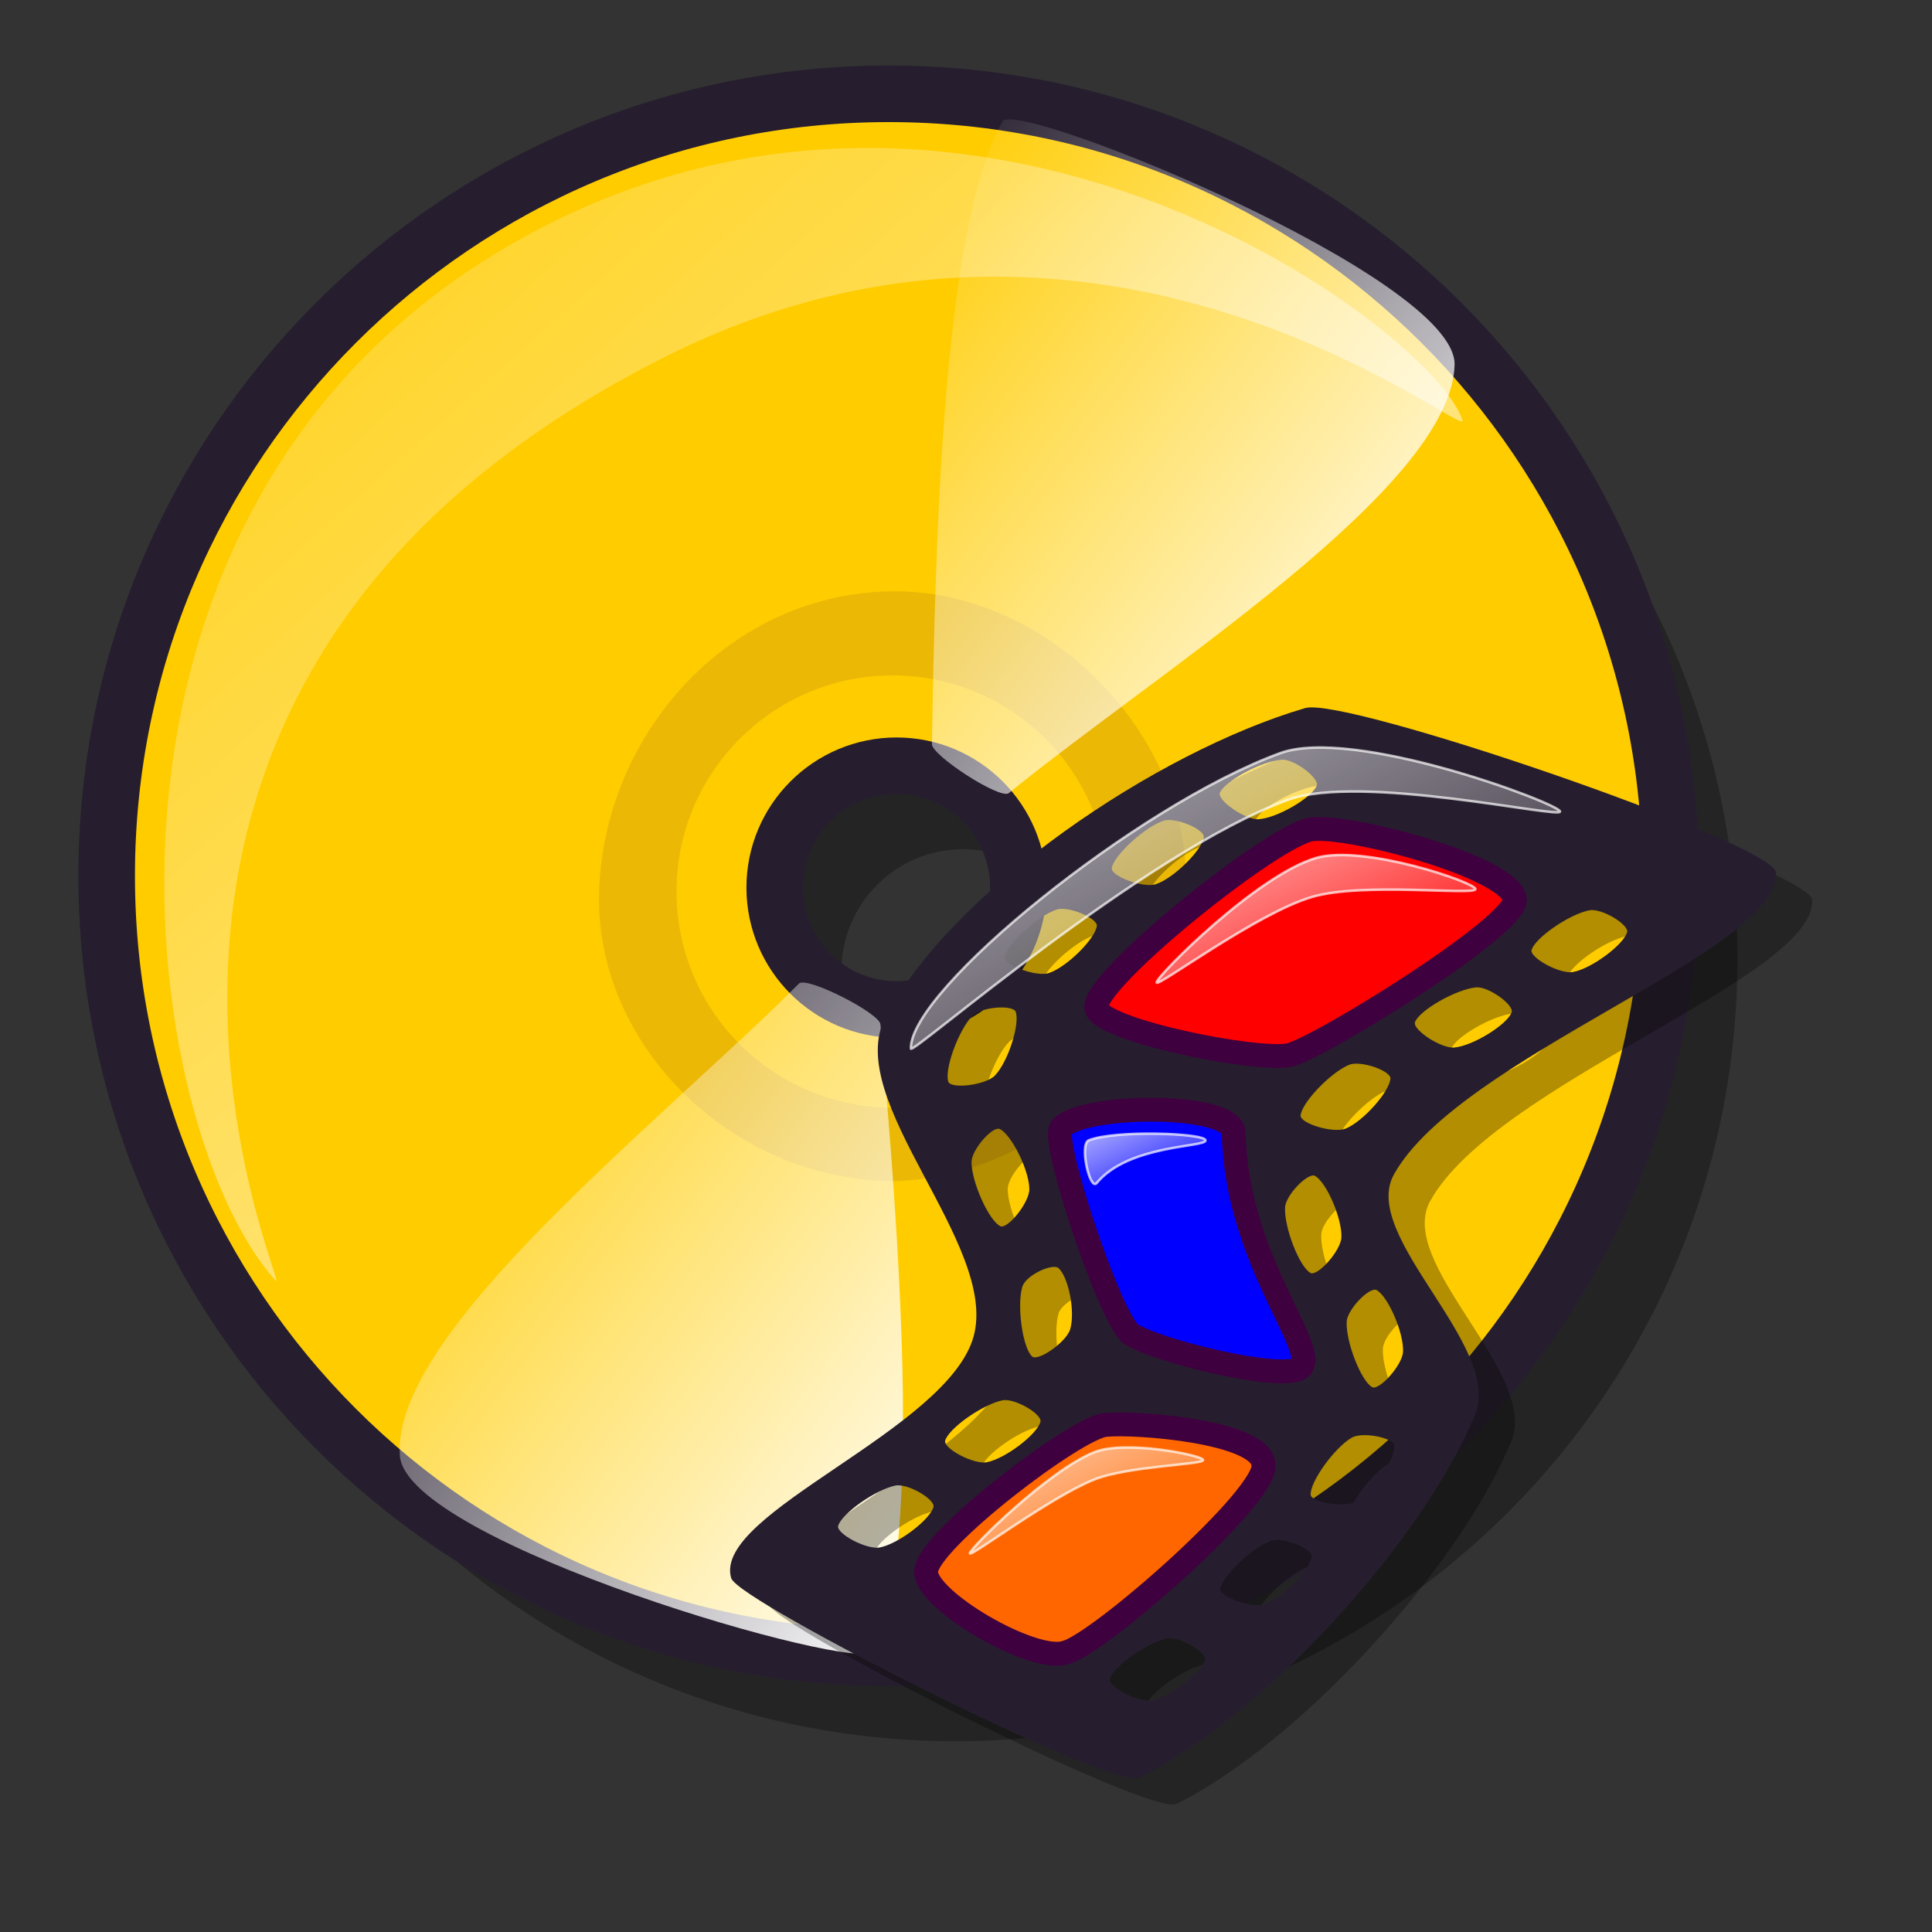 <?xml version="1.0" encoding="UTF-8" standalone="no"?>
<!-- Created with Inkscape (http://www.inkscape.org/) -->
<svg
   xmlns:dc="http://purl.org/dc/elements/1.1/"
   xmlns:cc="http://creativecommons.org/ns#"
   xmlns:rdf="http://www.w3.org/1999/02/22-rdf-syntax-ns#"
   xmlns:svg="http://www.w3.org/2000/svg"
   xmlns="http://www.w3.org/2000/svg"
   xmlns:xlink="http://www.w3.org/1999/xlink"
   xmlns:sodipodi="http://sodipodi.sourceforge.net/DTD/sodipodi-0.dtd"
   xmlns:inkscape="http://www.inkscape.org/namespaces/inkscape"
   version="1.0"
   x="0"
   y="0"
   width="48pt"
   height="48pt"
   id="svg611"
   sodipodi:version="0.32"
   inkscape:version="0.46"
   sodipodi:docname="gnome-dev-dvd.svg"
   sodipodi:docbase="/home/dan/svg-icons/lila/gnome/scalable/apps"
   inkscape:output_extension="org.inkscape.output.svg.inkscape">
  <rect width="100%" height="100%" fill="#333333" stroke="none"/>
  <sodipodi:namedview
     id="base"
     pagecolor="#ffffff"
     bordercolor="#666666"
     borderopacity="1.0"
     inkscape:pageopacity="0.0"
     inkscape:pageshadow="2"
     inkscape:zoom="6.9465337"
     inkscape:cx="32.030364"
     inkscape:cy="36.485772"
     inkscape:window-width="1355"
     inkscape:window-height="685"
     inkscape:window-x="0"
     inkscape:window-y="0"
     showgrid="false"
     inkscape:current-layer="svg611" />
  <defs
     id="defs613">
    <inkscape:perspective
       sodipodi:type="inkscape:persp3d"
       inkscape:vp_x="0 : 30 : 1"
       inkscape:vp_y="0 : 1000 : 0"
       inkscape:vp_z="60 : 30 : 1"
       inkscape:persp3d-origin="30 : 20 : 1"
       id="perspective70" />
    <linearGradient
       id="linearGradient923">
      <stop
         style="stop-color:#d9cce6;stop-opacity:1;"
         offset="0"
         id="stop925" />
      <stop
         style="stop-color:#ffffff;stop-opacity:1;"
         offset="1"
         id="stop924" />
    </linearGradient>
    <linearGradient
       id="linearGradient1535">
      <stop
         style="stop-color:#ffffff;stop-opacity:1;"
         offset="0"
         id="stop1537" />
      <stop
         style="stop-color:#ffffff;stop-opacity:0;"
         offset="1"
         id="stop1536" />
    </linearGradient>
    <linearGradient
       id="linearGradient1528">
      <stop
         style="stop-color:#d9cce6;stop-opacity:1;"
         offset="0"
         id="stop1530" />
      <stop
         style="stop-color:#73667f;stop-opacity:1;"
         offset="1"
         id="stop1529" />
    </linearGradient>
    <linearGradient
       id="linearGradient642">
      <stop
         style="stop-color:#ffffff;stop-opacity:1;"
         offset="0"
         id="stop643" />
      <stop
         style="stop-color:#ffffff;stop-opacity:0;"
         offset="1"
         id="stop644" />
    </linearGradient>
    <linearGradient
       id="linearGradient635">
      <stop
         style="stop-color:#e6cfff;stop-opacity:1;"
         offset="0"
         id="stop636" />
      <stop
         style="stop-color:#ffffff;stop-opacity:1;"
         offset="1"
         id="stop637" />
    </linearGradient>
    <linearGradient
       x1="0.877"
       y1="0.914"
       x2="0"
       y2="0.008"
       id="linearGradient638"
       xlink:href="#linearGradient923" />
    <linearGradient
       x1="0.021"
       y1="0.07"
       x2="0.995"
       y2="0.992"
       id="linearGradient641"
       xlink:href="#linearGradient1528" />
    <linearGradient
       x1="0.058"
       y1="0.078"
       x2="0.958"
       y2="0.977"
       id="linearGradient1522"
       xlink:href="#linearGradient1528" />
    <linearGradient
       x1="0.008"
       y1="0.039"
       x2="0.983"
       y2="0.984"
       id="linearGradient1527"
       xlink:href="#linearGradient1528" />
    <linearGradient
       x1="0.004"
       y1="0.008"
       x2="0.985"
       y2="0.984"
       id="linearGradient1532"
       xlink:href="#linearGradient1535" />
    <linearGradient
       x1="0.004"
       y1="0.024"
       x2="1.007"
       y2="1.016"
       id="linearGradient1534"
       xlink:href="#linearGradient642" />
    <linearGradient
       x1="0.011"
       y1="0"
       x2="1"
       y2="0.991"
       id="linearGradient1539"
       xlink:href="#linearGradient1535" />
    <linearGradient
       x1="0.007"
       y1="0.027"
       x2="0.978"
       y2="0.964"
       id="linearGradient1567"
       xlink:href="#linearGradient1535" />
    <linearGradient
       x1="0.974"
       y1="0.953"
       x2="0.005"
       y2="-0.016"
       id="linearGradient1042"
       xlink:href="#linearGradient1535" />
    <linearGradient
       x1="0.95"
       y1="0.945"
       x2="0.025"
       y2="0.016"
       id="linearGradient1044"
       xlink:href="#linearGradient1535" />
    <defs
       id="defs839">
      <linearGradient
         id="linearGradient983">
        <stop
           style="stop-color:#2ad700;stop-opacity:1;"
           offset="0"
           id="stop984" />
        <stop
           style="stop-color:#e5ffe5;stop-opacity:1;"
           offset="1"
           id="stop985" />
      </linearGradient>
      <linearGradient
         id="linearGradient843">
        <stop
           style="stop-color:#ffffff;stop-opacity:1;"
           offset="0"
           id="stop844" />
        <stop
           style="stop-color:#ffffff;stop-opacity:0;"
           offset="1"
           id="stop845" />
      </linearGradient>
      <linearGradient
         id="linearGradient846">
        <stop
           style="stop-color:#a673f3;stop-opacity:1;"
           offset="0"
           id="stop847" />
        <stop
           style="stop-color:#4c3f8c;stop-opacity:1;"
           offset="1"
           id="stop848" />
      </linearGradient>
      <linearGradient
         id="linearGradient849">
        <stop
           style="stop-color:#ffffff;stop-opacity:1;"
           offset="0"
           id="stop850" />
        <stop
           style="stop-color:#ffffff;stop-opacity:0;"
           offset="1"
           id="stop851" />
      </linearGradient>
      <linearGradient
         x1="0"
         y1="0"
         x2="1"
         y2="0"
         id="linearGradient852"
         xlink:href="#linearGradient923"
         gradientUnits="objectBoundingBox"
         spreadMethod="pad" />
      <linearGradient
         x1="0.016"
         y1="0.016"
         x2="1.016"
         y2="0.984"
         id="linearGradient855"
         xlink:href="#linearGradient635" />
      <linearGradient
         x1="-0.007"
         y1="0.023"
         x2="0.986"
         y2="0.992"
         id="linearGradient856"
         xlink:href="#linearGradient642" />
      <linearGradient
         x1="-0"
         y1="0"
         x2="1"
         y2="0"
         id="linearGradient857"
         xlink:href="#linearGradient642" />
      <linearGradient
         x1="0.01"
         y1="0.023"
         x2="1"
         y2="0.992"
         id="linearGradient858"
         xlink:href="#linearGradient642" />
      <linearGradient
         id="linearGradient859"
         xlink:href="#linearGradient1535" />
      <linearGradient
         x1="0.015"
         y1="-0"
         x2="0.989"
         y2="1"
         id="linearGradient860"
         xlink:href="#linearGradient1535" />
      <linearGradient
         x1="0.004"
         y1="0"
         x2="1.004"
         y2="1.042"
         id="linearGradient861"
         xlink:href="#linearGradient1535" />
      <linearGradient
         x1="0.004"
         y1="0.008"
         x2="0.996"
         y2="0.976"
         id="linearGradient862"
         xlink:href="#linearGradient1535" />
    </defs>
    <linearGradient
       x1="0.979"
       y1="0.969"
       x2="0.008"
       y2="0.023"
       id="linearGradient899"
       xlink:href="#linearGradient642" />
  </defs>
  <path
     d="M 35.944 32.165 C 35.944 34.392 34.137 36.2 31.909 36.2 C 29.681 36.2 27.873 34.392 27.873 32.165 C 27.873 29.937 29.681 28.129 31.909 28.129 C 34.137 28.129 35.944 29.937 35.944 32.165 z M 57.554 31.774 C 57.554 46.074 45.949 57.68 31.649 57.68 C 17.348 57.68 5.743 46.074 5.743 31.774 C 5.743 17.474 17.348 5.868 31.649 5.868 C 45.949 5.868 57.554 17.474 57.554 31.774 z "
     style="font-size:12;opacity:0.303;fill-rule:evenodd;stroke-width:12.5;"
     id="path782" />
  <path
     d="M 33.735 29.403 C 33.735 31.631 31.927 33.439 29.7 33.439 C 27.472 33.439 25.664 31.631 25.664 29.403 C 25.664 27.175 27.472 25.367 29.7 25.367 C 31.927 25.367 33.735 27.175 33.735 29.403 z M 55.345 29.012 C 55.345 43.312 43.739 54.918 29.439 54.918 C 15.139 54.918 3.533 43.312 3.533 29.012 C 3.533 14.712 15.139 3.107 29.439 3.107 C 43.739 3.107 55.345 14.712 55.345 29.012 z "
     style="font-size:12;fill:#ffcc00;fill-rule:evenodd;stroke:#261e2e;stroke-width:1.875;stroke-dasharray:none"
     id="path773" />
  <path
     d="M 9.131 42.421 C 4.355 37.126 1.322 15.146 19.025 7.012 C 33.388 0.47 47.442 10.954 48.446 13.911 C 48.742 14.745 36.463 4.364 21.759 11.959 C 0.181 23.006 9.719 43.091 9.131 42.421 z "
     style="font-size:12;opacity:0.7;fill:url(#linearGradient1042);fill-rule:evenodd;stroke:none;stroke-width:1pt;stroke-opacity:1;"
     id="path774" />
  <path
     d="M 39.292 29.587 C 39.292 34.662 34.55 38.96 29.662 39.126 C 24.218 39.126 19.666 34.57 19.847 29.495 C 20.034 24.236 24.218 19.588 29.662 19.588 C 34.737 19.588 39.483 24.331 39.292 29.587 z M 36.729 29.533 C 36.729 33.485 33.522 36.693 29.57 36.693 C 25.617 36.693 22.41 33.485 22.41 29.533 C 22.41 25.581 25.617 22.373 29.57 22.373 C 33.522 22.373 36.729 25.581 36.729 29.533 z "
     style="font-size:12;opacity:0.101;fill:#3f003f;fill-rule:evenodd;stroke-width:1pt;"
     id="path779" />
  <path
     d="M 30.871 24.651 C 30.866 25.02 33.093 26.472 33.41 26.279 C 38.36 22.242 48.063 16.194 48.185 12.089 C 48.27 9.188 33.68 3.273 33.215 4.018 C 31.21 7.507 30.982 18.078 30.871 24.651 z "
     style="font-size:12;fill:url(#linearGradient1044);fill-rule:evenodd;stroke-width:1pt;"
     id="path780" />
  <path
     d="M 29.165 33.932 C 29.132 33.564 26.767 32.351 26.472 32.576 C 21.967 37.104 12.942 44.124 13.246 48.22 C 13.462 51.114 28.587 55.486 28.972 54.697 C 30.604 51.019 29.736 40.481 29.165 33.932 z "
     style="font-size:12;fill:url(#linearGradient899);fill-rule:evenodd;stroke-width:1pt;"
     id="path781" />
  <path
     d="M 25.48 53.161 C 24.864 51.035 32.653 48.293 33.512 45.174 C 34.356 42.107 29.154 37.331 30.591 34.602 C 32.804 30.401 39.54 25.832 44.464 24.383 C 45.735 23.974 59.856 28.812 60.033 29.801 C 60.162 32.373 49.548 35.875 47.377 39.785 C 46.222 41.866 51.016 45.487 50.055 47.772 C 48.217 52.143 42.91 57.802 38.981 59.753 C 38.172 60.215 25.739 53.937 25.48 53.161 z M 51.935 32.363 C 51.863 32.645 52.898 33.205 53.343 33.124 C 53.974 33.01 55.052 32.202 55.16 31.777 C 55.231 31.499 54.296 30.942 53.881 31.017 C 53.221 31.137 52.042 31.943 51.935 32.363 z M 48.072 34.749 C 47.977 35.025 48.962 35.669 49.411 35.626 C 50.05 35.565 51.192 34.85 51.335 34.436 C 51.43 34.165 50.544 33.532 50.125 33.572 C 49.456 33.636 48.214 34.34 48.072 34.749 z M 44.283 37.853 C 44.27 38.144 45.399 38.48 45.817 38.31 C 46.411 38.069 47.301 37.057 47.321 36.62 C 47.333 36.333 46.303 35.979 45.913 36.137 C 45.291 36.39 44.302 37.42 44.283 37.853 z M 44.632 43.091 C 44.891 43.226 45.672 42.346 45.696 41.895 C 45.729 41.254 45.189 40.02 44.801 39.817 C 44.546 39.684 43.79 40.468 43.768 40.888 C 43.733 41.559 44.248 42.891 44.632 43.091 z M 46.674 46.875 C 46.933 47.01 47.715 46.13 47.738 45.679 C 47.771 45.038 47.231 43.804 46.843 43.601 C 46.588 43.468 45.832 44.252 45.81 44.672 C 45.776 45.343 46.29 46.675 46.674 46.875 z M 44.618 50.419 C 44.646 50.71 45.811 50.884 46.201 50.657 C 46.756 50.335 47.495 49.208 47.453 48.772 C 47.425 48.487 46.355 48.281 45.991 48.492 C 45.411 48.83 44.576 49.988 44.618 50.419 z M 41.62 53.534 C 41.593 53.825 42.704 54.215 43.13 54.066 C 43.735 53.855 44.674 52.888 44.715 52.452 C 44.742 52.167 43.73 51.762 43.333 51.901 C 42.699 52.123 41.661 53.103 41.62 53.534 z M 37.962 56.505 C 37.893 56.789 38.935 57.337 39.378 57.251 C 40.008 57.13 41.077 56.31 41.181 55.884 C 41.249 55.605 40.307 55.059 39.893 55.138 C 39.234 55.266 38.064 56.085 37.962 56.505 z M 41.609 27.152 C 41.506 27.425 42.475 28.095 42.925 28.064 C 43.565 28.02 44.725 27.335 44.88 26.925 C 44.981 26.657 44.112 26 43.692 26.029 C 43.022 26.075 41.762 26.747 41.609 27.152 z M 38.028 29.658 C 37.997 29.948 39.101 30.356 39.529 30.214 C 40.138 30.012 41.092 29.06 41.139 28.624 C 41.17 28.339 40.165 27.919 39.766 28.052 C 39.128 28.264 38.075 29.228 38.028 29.658 z M 34.484 32.602 C 34.453 32.892 35.557 33.3 35.986 33.157 C 36.594 32.955 37.548 32.003 37.595 31.567 C 37.626 31.282 36.621 30.862 36.222 30.995 C 35.584 31.207 34.531 32.171 34.484 32.602 z M 32.619 36.746 C 32.724 37.018 33.892 36.871 34.207 36.548 C 34.654 36.088 35.061 34.803 34.903 34.395 C 34.799 34.127 33.714 34.218 33.42 34.52 C 32.952 35.002 32.462 36.343 32.619 36.746 z M 34.359 41.543 C 34.624 41.665 35.359 40.745 35.359 40.294 C 35.359 39.652 34.756 38.447 34.358 38.265 C 34.097 38.145 33.382 38.967 33.382 39.388 C 33.382 40.06 33.965 41.363 34.359 41.543 z M 35.405 45.858 C 35.626 46.048 36.587 45.368 36.712 44.934 C 36.89 44.318 36.645 43.163 36.313 42.877 C 36.095 42.69 35.18 43.112 35.064 43.516 C 34.878 44.162 35.076 45.575 35.405 45.858 z M 32.508 48.618 C 32.438 48.901 33.481 49.449 33.924 49.363 C 34.554 49.242 35.623 48.422 35.726 47.996 C 35.794 47.718 34.852 47.171 34.439 47.251 C 33.779 47.378 32.61 48.197 32.508 48.618 z M 28.964 51.441 C 28.895 51.724 29.937 52.272 30.38 52.187 C 31.01 52.065 32.079 51.245 32.182 50.819 C 32.25 50.541 31.308 49.994 30.895 50.074 C 30.236 50.201 29.066 51.02 28.964 51.441 z "
     style="font-size:12;opacity:0.303;fill-rule:evenodd;stroke-width:1.25;"
     id="path738" />
  <path
     d="M 24.25 52.266 C 23.635 50.141 31.423 47.399 32.282 44.279 C 33.126 41.213 27.924 36.437 29.361 33.708 C 31.575 29.507 38.31 24.937 43.234 23.489 C 44.506 23.079 58.626 27.918 58.803 28.907 C 58.933 31.479 48.319 34.981 46.148 38.891 C 44.992 40.971 49.786 44.593 48.825 46.878 C 46.987 51.249 41.68 56.907 37.751 58.859 C 36.942 59.321 24.51 53.043 24.25 52.266 z M 50.705 31.468 C 50.633 31.751 51.669 32.31 52.113 32.23 C 52.744 32.115 53.822 31.307 53.931 30.883 C 54.002 30.605 53.066 30.048 52.652 30.123 C 51.991 30.243 50.812 31.049 50.705 31.468 z M 46.842 33.855 C 46.747 34.131 47.732 34.775 48.182 34.732 C 48.82 34.67 49.962 33.956 50.106 33.542 C 50.2 33.271 49.314 32.637 48.895 32.677 C 48.226 32.741 46.984 33.446 46.842 33.855 z M 43.053 36.958 C 43.041 37.25 44.169 37.585 44.587 37.415 C 45.182 37.174 46.072 36.163 46.091 35.725 C 46.104 35.439 45.074 35.085 44.683 35.243 C 44.061 35.496 43.073 36.526 43.053 36.958 z M 43.402 42.197 C 43.661 42.332 44.443 41.451 44.466 41 C 44.499 40.36 43.959 39.125 43.571 38.923 C 43.316 38.79 42.56 39.573 42.538 39.994 C 42.504 40.665 43.018 41.996 43.402 42.197 z M 45.445 45.981 C 45.703 46.116 46.485 45.235 46.508 44.785 C 46.541 44.144 46.001 42.91 45.613 42.707 C 45.359 42.574 44.602 43.357 44.58 43.778 C 44.546 44.449 45.061 45.78 45.445 45.981 z M 43.388 49.525 C 43.417 49.815 44.581 49.989 44.971 49.762 C 45.526 49.44 46.265 48.314 46.223 47.878 C 46.195 47.592 45.126 47.386 44.762 47.598 C 44.181 47.935 43.347 49.094 43.388 49.525 z M 40.391 52.64 C 40.363 52.93 41.474 53.321 41.9 53.172 C 42.505 52.96 43.444 51.994 43.485 51.558 C 43.512 51.272 42.501 50.868 42.103 51.007 C 41.469 51.228 40.431 52.208 40.391 52.64 z M 36.732 55.611 C 36.663 55.894 37.705 56.442 38.148 56.357 C 38.778 56.235 39.847 55.415 39.951 54.99 C 40.019 54.711 39.077 54.164 38.663 54.244 C 38.004 54.371 36.835 55.19 36.732 55.611 z M 40.38 26.258 C 40.277 26.53 41.245 27.201 41.695 27.169 C 42.335 27.125 43.496 26.441 43.65 26.031 C 43.751 25.763 42.883 25.106 42.462 25.135 C 41.792 25.181 40.532 25.852 40.38 26.258 z M 36.798 28.764 C 36.767 29.054 37.871 29.462 38.3 29.319 C 38.908 29.117 39.862 28.165 39.909 27.73 C 39.94 27.445 38.935 27.025 38.536 27.158 C 37.898 27.37 36.845 28.334 36.798 28.764 z M 33.255 31.707 C 33.223 31.997 34.327 32.405 34.756 32.263 C 35.364 32.06 36.318 31.108 36.365 30.673 C 36.396 30.388 35.391 29.968 34.992 30.101 C 34.354 30.313 33.301 31.277 33.255 31.707 z M 31.389 35.852 C 31.494 36.124 32.663 35.977 32.977 35.653 C 33.424 35.193 33.832 33.909 33.673 33.501 C 33.569 33.233 32.484 33.324 32.191 33.626 C 31.723 34.107 31.232 35.448 31.389 35.852 z M 33.129 40.649 C 33.394 40.77 34.129 39.851 34.129 39.399 C 34.129 38.758 33.526 37.553 33.128 37.371 C 32.867 37.251 32.152 38.072 32.152 38.494 C 32.152 39.165 32.735 40.468 33.129 40.649 z M 34.175 44.963 C 34.396 45.153 35.357 44.474 35.482 44.04 C 35.66 43.424 35.415 42.269 35.083 41.983 C 34.865 41.796 33.95 42.217 33.834 42.622 C 33.648 43.267 33.847 44.681 34.175 44.963 z M 31.278 47.723 C 31.209 48.007 32.251 48.555 32.694 48.469 C 33.324 48.347 34.393 47.528 34.497 47.102 C 34.565 46.823 33.623 46.276 33.209 46.356 C 32.55 46.484 31.38 47.303 31.278 47.723 z M 27.734 50.546 C 27.665 50.83 28.707 51.378 29.15 51.292 C 29.78 51.171 30.849 50.351 30.953 49.925 C 31.021 49.646 30.079 49.1 29.665 49.179 C 29.006 49.307 27.836 50.126 27.734 50.546 z "
     style="font-size:12;fill:#261e2e;fill-rule:evenodd;stroke:#261e2e;stroke-width:0.062;stroke-dasharray:none;stroke-opacity:1;"
     id="path737" />
  <path
     d="M 30.678 52.049 C 30.73 51.033 35.644 47.29 36.617 47.202 C 37.617 47.1 41.776 47.418 41.85 48.508 C 42.056 49.507 36.393 54.469 35.31 54.738 C 34.263 55.118 30.624 52.999 30.678 52.049 z "
     style="font-size:12;fill:#ff6600;fill-rule:evenodd;stroke:#3f003f;stroke-width:0.791"
     id="path648" />
  <path
     d="M 37.448 44.181 C 38.245 44.731 42.45 45.771 43.073 45.316 C 43.748 44.73 40.95 41.737 40.869 37.537 C 40.849 36.49 35.744 36.563 35.144 37.38 C 34.834 37.853 36.753 43.61 37.448 44.181 z "
     style="font-size:12;fill:#0000ff;fill-rule:evenodd;stroke:#3f003f;stroke-width:0.791"
     id="path649" />
  <path
     d="M 36.318 33.381 C 36.41 34.131 41.753 35.201 42.749 34.941 C 43.88 34.612 50.283 30.638 50.178 29.793 C 50.063 28.723 44.662 27.301 43.448 27.474 C 42.217 27.633 36.191 32.464 36.318 33.381 z "
     style="font-size:12;fill:#ff0000;fill-rule:evenodd;stroke:#3f003f;stroke-width:0.791"
     id="path650" />
  <path
     d="M 32.129 51.456 C 32.129 51.298 34.717 48.721 36.249 48.108 C 37.292 47.691 39.854 48.216 39.854 48.366 C 39.854 48.517 37.364 48.563 36.249 49.009 C 34.789 49.593 32.129 51.598 32.129 51.456 z "
     style="font-size:12;opacity:0.7;fill:url(#linearGradient1534);fill-rule:evenodd;stroke:#ffffff;stroke-width:0.063pt;"
     id="path656" />
  <path
     d="M 36.328 39.189 C 36.108 39.46 35.744 37.901 36.07 37.773 C 36.946 37.429 39.89 37.537 39.933 37.773 C 39.976 38.009 37.395 37.902 36.328 39.189 z "
     style="font-size:12;opacity:0.7;fill:url(#linearGradient1539);fill-rule:evenodd;stroke:#ffffff;stroke-width:0.063pt;"
     id="path657" />
  <path
     d="M 38.315 32.544 C 38.338 32.315 41.642 28.995 43.594 28.423 C 45.161 27.964 48.894 29.239 48.873 29.453 C 48.851 29.669 45.152 29.217 43.465 29.711 C 41.633 30.247 38.295 32.744 38.315 32.544 z "
     style="font-size:12;opacity:0.7;fill:url(#linearGradient1567);fill-rule:evenodd;stroke:#ffffff;stroke-width:0.063pt;"
     id="path658" />
  <path
     d="M 30.175 34.735 C 30.131 32.798 37.668 26.68 42.407 24.95 C 44.836 24.062 51.633 26.615 51.678 26.881 C 51.719 27.13 45.059 25.62 42.665 26.495 C 37.891 28.238 30.163 34.99 30.175 34.735 z "
     style="font-size:12;opacity:0.7;fill:url(#linearGradient1532);fill-rule:evenodd;stroke:#ffffff;stroke-width:0.063pt;"
     id="path655" />
</svg>

